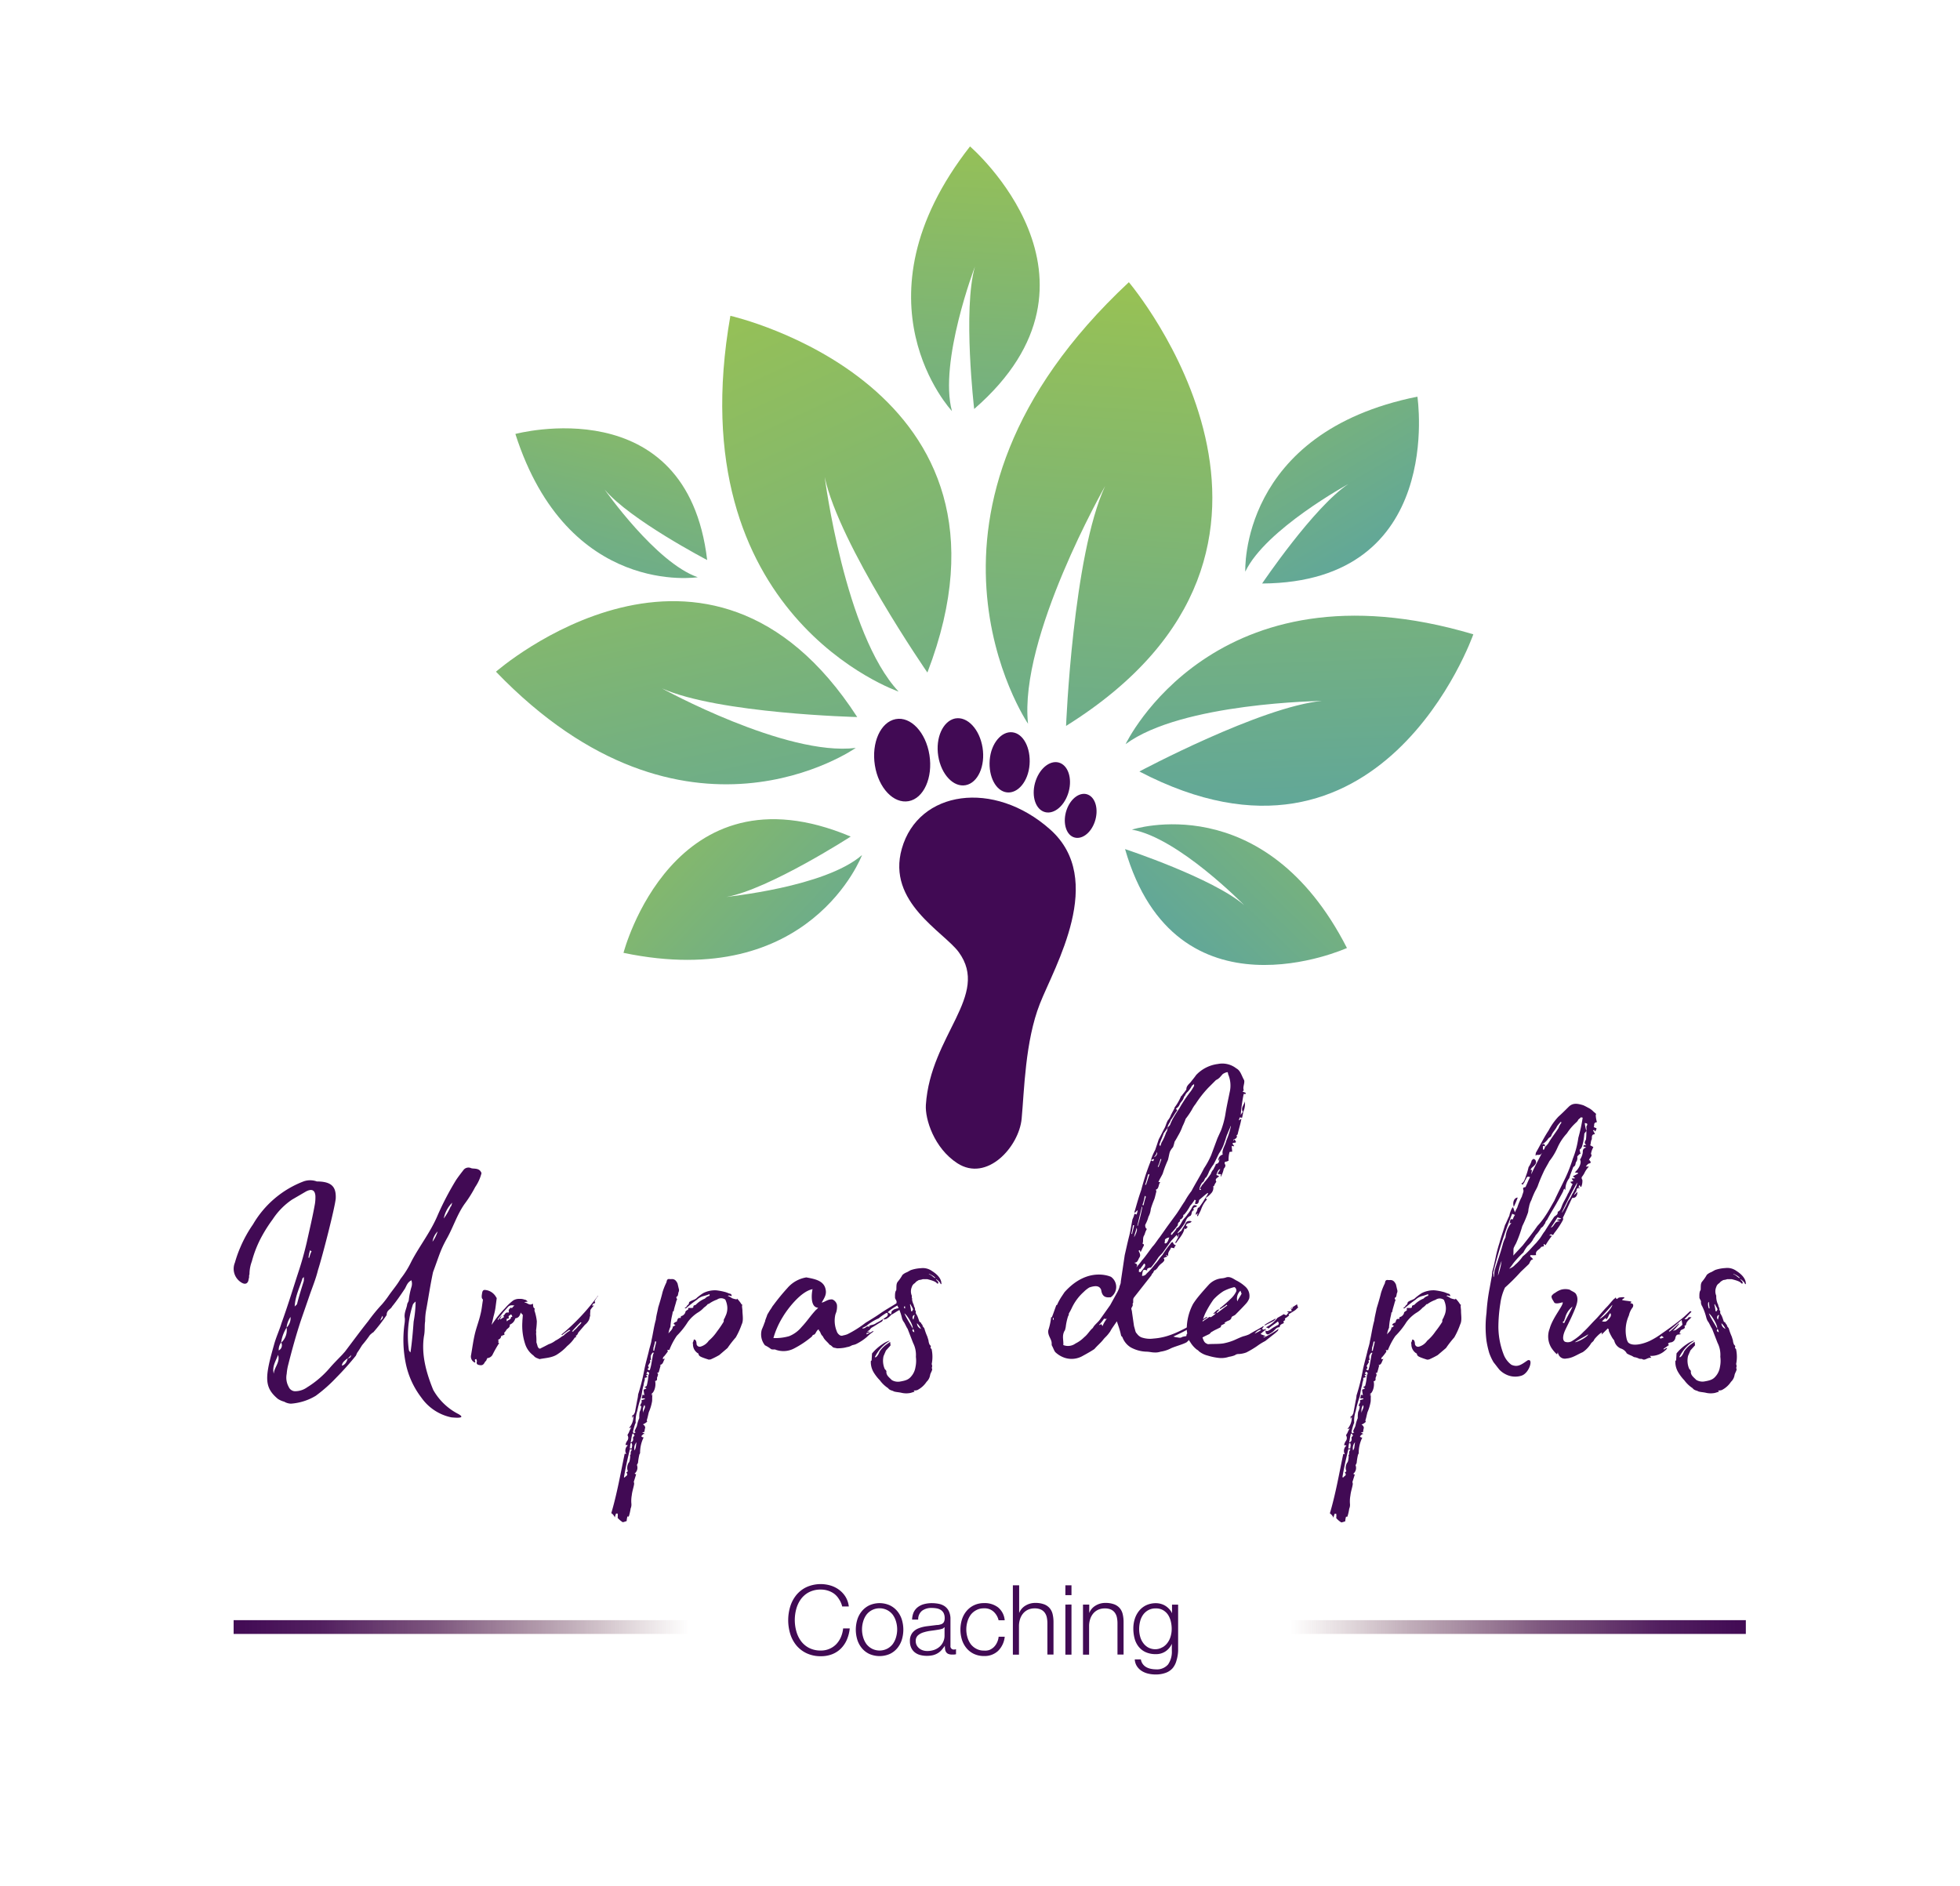 <svg xmlns="http://www.w3.org/2000/svg" xmlns:xlink="http://www.w3.org/1999/xlink" viewBox="0 0 424 408"><defs><style>.cls-1{fill:url(#linear-gradient);}.cls-2{fill:url(#linear-gradient-2);}.cls-3{fill:url(#linear-gradient-3);}.cls-4{fill:url(#linear-gradient-4);}.cls-5{fill:url(#linear-gradient-5);}.cls-6{fill:url(#linear-gradient-6);}.cls-7{fill:url(#linear-gradient-7);}.cls-8{fill:url(#linear-gradient-8);}.cls-9{fill:url(#linear-gradient-9);}.cls-10{fill:#410a54;}.cls-11{fill:url(#linear-gradient-10);}.cls-12{fill:url(#linear-gradient-11);}</style><linearGradient id="linear-gradient" x1="234.22" y1="56.86" x2="260.46" y2="193.67" gradientTransform="matrix(0.97, 0.26, -0.26, 0.97, 31.27, -67.22)" gradientUnits="userSpaceOnUse"><stop offset="0" stop-color="#9dc44d"/><stop offset="1" stop-color="#5fa69b"/></linearGradient><linearGradient id="linear-gradient-2" x1="258.47" y1="73.71" x2="282.54" y2="199.23" gradientTransform="translate(32.52 -59.6) rotate(8.54)" xlink:href="#linear-gradient"/><linearGradient id="linear-gradient-3" x1="111.21" y1="72.1" x2="135.28" y2="197.62" gradientTransform="translate(16.98 9.72) rotate(-1.74)" xlink:href="#linear-gradient"/><linearGradient id="linear-gradient-4" x1="167.47" y1="74.28" x2="198.19" y2="234.42" gradientTransform="matrix(0.97, -0.24, 0.24, 0.97, -26.9, 16.12)" xlink:href="#linear-gradient"/><linearGradient id="linear-gradient-5" x1="248.81" y1="-21.08" x2="265.01" y2="63.4" gradientTransform="translate(27.24 150.61) rotate(-19.41)" xlink:href="#linear-gradient"/><linearGradient id="linear-gradient-6" x1="167.53" y1="174.35" x2="182.71" y2="253.48" gradientTransform="translate(62.74 -165.57) rotate(24.44)" xlink:href="#linear-gradient"/><linearGradient id="linear-gradient-7" x1="236.02" y1="151.39" x2="255.81" y2="254.59" gradientTransform="matrix(0.97, 0.24, -0.24, 0.97, 21.32, -185.53)" xlink:href="#linear-gradient"/><linearGradient id="linear-gradient-8" x1="255.36" y1="164.12" x2="271.56" y2="248.6" gradientTransform="translate(301.25 -158.16) rotate(54.91)" xlink:href="#linear-gradient"/><linearGradient id="linear-gradient-9" x1="50.37" y1="-50.3" x2="67.24" y2="37.7" gradientTransform="matrix(0.81, -0.59, 0.59, 0.81, 110.62, 228.54)" xlink:href="#linear-gradient"/><linearGradient id="linear-gradient-10" x1="377.67" y1="352.04" x2="279.16" y2="352.04" gradientUnits="userSpaceOnUse"><stop offset="0" stop-color="#410a54"/><stop offset="0.19" stop-color="#430c52" stop-opacity="0.92"/><stop offset="0.45" stop-color="#4a134b" stop-opacity="0.71"/><stop offset="0.75" stop-color="#541f40" stop-opacity="0.35"/><stop offset="1" stop-color="#5f2a35" stop-opacity="0"/></linearGradient><linearGradient id="linear-gradient-11" x1="50.54" y1="352.04" x2="149.05" y2="352.04" gradientUnits="userSpaceOnUse"><stop offset="0" stop-color="#410a54"/><stop offset="0.19" stop-color="#430c52" stop-opacity="0.92"/><stop offset="0.45" stop-color="#4a134b" stop-opacity="0.71"/><stop offset="0.75" stop-color="#541f40" stop-opacity="0.35"/><stop offset="1" stop-color="#5f2a35" stop-opacity="0"/></linearGradient></defs><title>Mesa de trabajo 1</title><g id="Feilles"><path class="cls-1" d="M222.39,156.59s-31.25-46,21.81-95.53c0,0,48.57,57.19-13.58,96,0,0,1.47-36.88,8.45-51.9C239.06,105.21,220.38,137.89,222.39,156.59Z"/><path class="cls-2" d="M243.5,161s19.19-40.43,75.22-23.76c0,0-19.93,57-72.24,29.68,0,0,26.22-14,39.49-15.27C286,151.67,255.65,152,243.5,161Z"/><path class="cls-3" d="M185.12,161.82s-36.92,26-77.83-16.49c0,0,45.81-40.16,78.15,9.81,0,0-30-.73-42.24-6.2C143.2,148.94,170,163.7,185.12,161.82Z"/><path class="cls-4" d="M194.39,149.63S146.57,133.32,158,68.33c0,0,66.53,15,42.62,77.18,0,0-19.07-27.59-22.22-42.31C178.42,103.2,182.72,137.16,194.39,149.63Z"/><path class="cls-5" d="M269.39,123.68S268,93.59,306.62,85.82c0,0,6.14,40.19-33.59,40.43,0,0,11.18-16.58,18.66-21.53C291.69,104.73,273.77,114.49,269.39,123.68Z"/><path class="cls-6" d="M150.94,124.89s-28.11,4.42-39.45-31c0,0,37.09-10,41.49,27.28,0,0-16.75-8.74-22.18-15.25C130.81,105.94,141.85,121.74,150.94,124.89Z"/><path class="cls-7" d="M205.93,88.94s-22.28-23.75,3.91-57.26c0,0,33.32,28.66.9,56.81,0,0-2.5-21.47.16-30.8C210.89,57.69,203.06,78.32,205.93,88.94Z"/><path class="cls-8" d="M244.87,179.5s28.61-9.43,46.51,25.61c0,0-37,16.78-48-21.4,0,0,19,6.27,25.78,12.14C269.15,195.85,254.9,181.24,244.87,179.5Z"/><path class="cls-9" d="M186.48,185s-11.15,29.61-51.6,21.16c0,0,10.7-41.35,49.15-25.16,0,0-17.65,11.4-26.92,13.08C157.1,194,178.44,192,186.48,185Z"/></g><g id="Pied"><path class="cls-10" d="M200.29,239.06c-.2,3.06,1.77,9.36,6.81,12.62,6.41,4.15,13.34-3.56,13.91-9.64s.75-16.75,3.94-24.86,14.4-26.89,2.22-37.72-28.49-8.47-32.08,4.15c-3.31,11.63,9.11,18,12.32,22.41C214.22,215.39,201.29,223.95,200.29,239.06Z"/><path class="cls-10" d="M193.75,155.59c3.26-.63,6.53,2.84,7.31,7.75s-1.23,9.4-4.49,10-6.53-2.84-7.31-7.75S190.49,156.22,193.75,155.59Z"/><path class="cls-10" d="M206.61,155.45c2.65-.51,5.3,2.31,5.94,6.29s-1,7.63-3.64,8.14-5.3-2.31-5.94-6.29S204,156,206.61,155.45Z"/><path class="cls-10" d="M219,158.44c2.38.26,4,3.38,3.72,7s-2.52,6.28-4.9,6-4-3.38-3.72-7S216.66,158.17,219,158.44Z"/><path class="cls-10" d="M229.35,165.09c1.92.8,2.68,3.81,1.68,6.71s-3.36,4.6-5.29,3.8-2.68-3.81-1.68-6.71S227.43,164.29,229.35,165.09Z"/><path class="cls-10" d="M235.36,171.93c1.69.7,2.34,3.33,1.47,5.87s-2.94,4-4.63,3.32-2.34-3.33-1.47-5.87S233.68,171.23,235.36,171.93Z"/></g><g id="Texte"><path class="cls-10" d="M91.17,302.41a18.16,18.16,0,0,1-3.41-7.5,25.53,25.53,0,0,1-.26-8.44,6.49,6.49,0,0,0,.08-1.19c-.26-1.19.43-2.22.51-3.15.09-.26.34-.6.34-.85a15.85,15.85,0,0,1,.6-2.9A2.39,2.39,0,0,0,89,277c-1,.51-1.11,1.45-1.53,2-.85,1.28-1.79,2.64-2.64,3.66-.34.68-1.19.77-1.19,1.87a38.45,38.45,0,0,1-2.9,3.75c-.26.08-.51.43-.68.51a25.13,25.13,0,0,1-1.7,2.22c-.34.51-.68,1.11-1.11,1.7l-.26.6a61.34,61.34,0,0,1-4.26,4.77,32.4,32.4,0,0,1-4.43,3.92,12.07,12.07,0,0,1-5.37,1.7,3.15,3.15,0,0,1-1.45-.43,4.77,4.77,0,0,1-1.36-.6c-3.07-2.56-2.81-4.77-.85-11.68.43-1.62,1.19-3.24,1.62-4.69,1.53-4.26,2.39-7.16,3.58-10.82.77-2.3,1.36-4.43,1.88-6.65.6-2.73,1.28-5.54,1.79-8.44a9.24,9.24,0,0,0,.09-1.62c-.09-1.28-.77-1.62-2-1l-3.07,1.79A15.24,15.24,0,0,0,59,263.8a32,32,0,0,0-2.3,3.58,24.18,24.18,0,0,0-2.22,5.54,7.84,7.84,0,0,0-.51,2.81c-.17.26,0,.6-.17.94-.08,1-.68,1.36-1.53.85a3.48,3.48,0,0,1-1.45-4.35A26,26,0,0,1,52,269.85a27.75,27.75,0,0,1,2.73-4.94,21.53,21.53,0,0,1,10.91-9.29,4.23,4.23,0,0,1,2.9,0c3.41,0,4.18,1.36,4.09,3.66-.17,2-2.9,12.61-3.84,15.51-.43,1.79-1.19,3.66-1.79,5.37-.68,2-1.36,3.92-2,5.8-1,3.07-1.87,6.22-2.64,9.29a11.22,11.22,0,0,0-.34,2,4.12,4.12,0,0,0,.43,2.81,1.54,1.54,0,0,0,1.62.94,4.49,4.49,0,0,0,2.39-.85A21,21,0,0,0,71.31,296c.85-1,1.87-2,2.73-2.9l.6-.68c2-2.64,3.24-4.35,5-6.56a37.49,37.49,0,0,1,3-3.66,21.22,21.22,0,0,0,1.53-2c.85-1.19,1.79-2.3,2.47-3.49A19.79,19.79,0,0,0,89,272.92c1.79-3.41,4.18-6.39,5.71-10.06a63.3,63.3,0,0,1,3.92-7.5c.51-.77,1.11-1.53,1.7-2.3a1.37,1.37,0,0,1,1.53-.34c.51.26,1.87-.17,2.3,1.11a9.3,9.3,0,0,1-1.36,3,26.55,26.55,0,0,1-2.3,3.66c-1.62,2.3-2.39,4.86-3.75,7.33-1.53,2.73-1.7,3.75-3.07,7.41-.6,2.81-.94,5.2-1.45,8a13.22,13.22,0,0,0-.26,2.64c-.17.94,0,2-.26,3.24-.6,4,.51,7.93,2,11.59a13.05,13.05,0,0,0,5.2,5.11c.68.34,2.13,1.19-1.28.85A10.53,10.53,0,0,1,91.17,302.41Zm-31-9.29c-.51,1.36-1.36,2.56-.94,4.09C59.3,295.84,60.66,294.74,60.15,293.12Zm.68-2.64A3.65,3.65,0,0,0,62,287.24a2.89,2.89,0,0,0,.85-2.3,4.76,4.76,0,0,0-.85,2.3,8.23,8.23,0,0,0-1.19,3.24,2.55,2.55,0,0,0-.51,1.7A1.25,1.25,0,0,0,60.83,290.47Zm3.41-8.35c.43-1.7.94-3.32,1.45-4.94a4.1,4.1,0,0,0,0-1c0,.17-.09.26-.26.34-.6,2-1.62,3.92-1.7,6.22C63.81,282.46,64.24,282.38,64.24,282.12Zm2.64-10a7.26,7.26,0,0,1,.51-1.45c-.26,0-.26-.17-.34-.17a11,11,0,0,0-.34,1.62Zm8.35,21.73a.62.62,0,0,0,.68-.68,2.57,2.57,0,0,1-.68.68c-.6.43-1.28.94-1.28,1.62C74.72,295.25,75,294.65,75.23,293.88Zm7.5-9.2a11.83,11.83,0,0,0-.51,1.11C82.56,285.45,83,285.19,82.73,284.68Zm6.05,7.93c.34-2.3.51-4.35.68-6.65a25.05,25.05,0,0,0,.43-4.35c-.17.17-.51.43-.6.68a21.76,21.76,0,0,0-.85,9.89A1.83,1.83,0,0,0,88.79,292.61Zm5.88-26.16a3.91,3.91,0,0,0-1.11,2.22A7.68,7.68,0,0,0,94.67,266.44Zm2.81-5.37c.17-.09.17-.34.34-.85A6.65,6.65,0,0,0,96,263.63,13,13,0,0,0,97.48,261.07Z"/><path class="cls-10" d="M103.18,294.48c-.08-.17-.08-.34-.17-.43-.6.09,0,.6-.26.77a1.42,1.42,0,0,1-.85-1.62c.26-1.45.43-2.81.77-4.35s.94-3,1.28-4.52c.26-1,.34-2,.51-3,0-.08,0-.26-.08-.26-.26-.26-.17-.77-.09-1.28s.26-.77.77-.68a3,3,0,0,1,2.3,1.62c.09.09.09.09.09.17l-.26,2a13.8,13.8,0,0,1-.34,1.62c-.17.6-.26,1.19-.43,1.79a.65.65,0,0,1-.08.34c.08-.09.08,0,.08-.09a23,23,0,0,1,2.81-3.49,11.45,11.45,0,0,1,1.79-1.7,2.41,2.41,0,0,1,1.36-.34,2.63,2.63,0,0,1,1.11.17c.26,0,.43.17.68.43-.26,0-.51.08-.68.08v.09c.68.09,1,.77,1.79.26.08.43,0,.85.34,1,.08,0,0,.26,0,.51a11.15,11.15,0,0,1,.51,2.3,16.61,16.61,0,0,1-.17,2,1.82,1.82,0,0,1,0,.68,13.85,13.85,0,0,1,.08,1.87l.26.85c0,.17.26.43.34.51h.26c.08-.09.34-.17,1.79-.94a4.75,4.75,0,0,0,1.45-.77,8.41,8.41,0,0,0,1.45-.94,1.31,1.31,0,0,0,.51-.34,7,7,0,0,1,1.28-.94c-.17-.09-.26-.09-.17-.17a19.7,19.7,0,0,0-1.62,1.19c-.08-.09-.08-.09-.17-.09a46.16,46.16,0,0,0,7.93-8.44s.09,0,0,.09-.34.43-.43.6-.43.51-.17.77a.26.26,0,0,1-.09.17c-.34.09-.34.09-.6.51h.43a4.52,4.52,0,0,0-.77.94l-.08,1.11h.08c-.17.43-.17.77-.34,1.11a3.23,3.23,0,0,1-.85,1l-1.45,1.7a1.08,1.08,0,0,1-.51.68.42.42,0,0,0,.08.26c-.08.09-.34.09-.34.17a7.89,7.89,0,0,1-1.62,1.79,10.32,10.32,0,0,1-2,1.7c-1.19.85-2.64.85-3.92,1.11h-.09c-.6-.26-.85-.26-1.28-.77a4.93,4.93,0,0,1-1.79-2.47A12.71,12.71,0,0,1,113,286c0-.43.09-1,.09-1.53-.17-.17-.34-.26-.43-.51-.26.94-.6,1.19-1.19,1.28a1.93,1.93,0,0,1-1.19,1.36c.09.68-.51.77-.77,1.19-.09.26-.6.68-.43.68.26.6-.51.26-.43.6a.31.31,0,0,1-.26-.09c.08.51-.34.77-.68.94.08.08.17.17.17.26s-.17.17-.17.17l.26.26a25.05,25.05,0,0,0-1.45,2.56,1.45,1.45,0,0,1-1.11.68l-.26.6c-.17.08-.17.17-.26.26-.34.68-.68.77-1.36.6C103,295.16,103.1,294.82,103.18,294.48Zm4.52-8.86.77-.94c.09,0,0,.09,0,.09a1.38,1.38,0,0,1-.34.6l.09.09c.34-.17.51-.34.85-.51-.09-.17-.17-.17-.26-.26.17-.09.26-.09.26-.17.17-.26.43-.68.85-.51.09,0,.17-.17.17-.17-.17-.51.17-.68.43-.94.08.08.26.17.26.08a2.8,2.8,0,0,1,.51-.51c-.6-.09-1-.09-1.36.26l-1,1.11-1.28,1.62S107.7,285.45,107.7,285.62Zm2,.26c.26-.43.85-.26.85-.94h.26c0-.34-.17-.43-.26-.6-.09.26-.77.26-.43.85a1.76,1.76,0,0,1-.51.17A.92.92,0,0,0,109.66,285.87Zm14.23,2.22a.18.18,0,0,0,.17-.17,5.81,5.81,0,0,0,1-1,3,3,0,0,0,.68-.77.3.3,0,0,0-.17-.09c-.68.68-1.28,1.28-1.87,2C123.81,288.09,123.81,288.09,123.89,288.09Z"/><path class="cls-10" d="M160.45,286.55a16.72,16.72,0,0,1-1.28,2.81,23.86,23.86,0,0,0-1.79,2.3l-1.79,1.53a19.17,19.17,0,0,1-1.87.94c-.17,0-.43.08-.51,0a15.06,15.06,0,0,1-1.45-.51c-.34-.17-.6-.26-.68-.77l-.17-.09a2.27,2.27,0,0,1-1-2c-.17-.26.17-.51.17-.94.51,0,.51.43.6.77a.69.69,0,0,0,.85.77,3.16,3.16,0,0,0,1.79-1.28,9.78,9.78,0,0,0,1.79-2,23,23,0,0,0,1.45-2.13v-.34c.09-.34.34-.6.34-.77a3.84,3.84,0,0,0,.43-2.13,4.54,4.54,0,0,0-.43-1.53,1.53,1.53,0,0,0-1.79,0,7,7,0,0,0-1.79.94h-.17a3.66,3.66,0,0,1-.85.77,5.55,5.55,0,0,1-1.36,1.11,8.1,8.1,0,0,0-2.13,2,16.69,16.69,0,0,1-2.39,3,14.87,14.87,0,0,0-1.62,3.07h-.51a.34.34,0,0,1,.17.34,12.47,12.47,0,0,1-.85,1.11c-.17,0-.17.34-.26.51a.92.92,0,0,0,.51-.09c-.43.51-.34,1.36-1.19,1.36h.08a.27.27,0,0,0,.17.08c-.17.6-.26,1-.43,1.53,0,.08-.26.08-.34.17.34.17.17.51,0,.94-.08.26.17.68-.43.77.26,1.19-.26,2.56-.85,2.81.17.09.26.09.34.17-.08,0-.17.09-.34.09.17.09.17.09.26.09-.09.51,0,.94-.09,1.36a9.8,9.8,0,0,1-.68,2.22c-.17.68-.26,1.19-.43,1.7a.51.51,0,0,0,.08.34,2.51,2.51,0,0,1-.94.6,1,1,0,0,1,.51.68,6.48,6.48,0,0,0-.17.94,1.85,1.85,0,0,1-.51.09l.51.26a2.45,2.45,0,0,0-.68.6l.17.17a.88.88,0,0,0,.34.09,7.33,7.33,0,0,0-.77,3.32c0,.17-.17.34-.17.43a14.22,14.22,0,0,0-.26,1.53c0,.26-.09.34-.26.68a1.62,1.62,0,0,1-.51,1.87l.34.17-.51,1.62a1,1,0,0,1,.08.43c-.08.68-.43,1.62-.51,2.47a6.77,6.77,0,0,0-.08,1.87,2.17,2.17,0,0,1-.17,1,10,10,0,0,1-.34,1.53c0,.09-.09.17-.17.26,0-.09-.17-.09-.17-.09a3.67,3.67,0,0,0-.17,1,5.18,5.18,0,0,1-.85.26,5,5,0,0,1-1.11-.94,3.38,3.38,0,0,0,0-.94h-.34a5.33,5.33,0,0,0-.26.85,2.18,2.18,0,0,0-.77-.94c1.28-4.35,2-8.61,2.9-12.87.08,0,.17.08.34.08a1.46,1.46,0,0,1,.34-1.87,1.26,1.26,0,0,0-.51-.09,2.54,2.54,0,0,1,.34-.85,1.07,1.07,0,0,0,.17-1.11c-.17-.17.08-.51.17-.6a8,8,0,0,1,.6-1.28.84.84,0,0,1-.51.17,3.73,3.73,0,0,0,.94-2.64,2.79,2.79,0,0,0-.26.51v-.6c.34,0,.43-.34.6-.68l.51-2.73a5.9,5.9,0,0,0,.17-1.11,42.51,42.51,0,0,0,1.36-5.45c.26-1.28.6-2.47.94-3.84.17-.85.51-1.7.6-2.47.34-1.45.51-2.9.94-4.43.08-.85.34-1.7.51-2.64.34-1.11.68-2.22.94-3.32a13.91,13.91,0,0,1,.85-2.13c.09-.6.26-.77.77-.68h.26c.77-.09,1.11.43,1.36.94l.26,1.11a1,1,0,0,1-.08.85,3.17,3.17,0,0,1-.17.77c-.34.17-.34.34-.09.68-.08.08-.08.26-.17.34-.17.77-.43,1.36-.6,2.3h-.17c-.09.85-.34,1.19-.51,3.15v.17a4.9,4.9,0,0,0-.43,1.45c.26-.43.77-.68.94-1.36,0-.09-.09-.17.17-.17.08,0,.17-.17.43-.34a.46.46,0,0,1-.43-.26,1.17,1.17,0,0,1,.68-.43c.17-.43.17-.94.85-.77a1.14,1.14,0,0,1,.09-.43c.6-.08,1-.77.94-1a2.61,2.61,0,0,1,.6-.43V283h.85c.17-.08.26-.08.26-.17-.08-.43.34-.43.51-.51a5.85,5.85,0,0,1,2-1.36,2,2,0,0,1,1-.6V280a12.08,12.08,0,0,1-1.36.43,3.13,3.13,0,0,0-1.36.77,29.15,29.15,0,0,0-2.39,1.87h-.17a.08.08,0,0,1-.08-.09,1,1,0,0,0,.51-.51c.08-.09.34-.26.34-.34.08-.34.08-.43.26-.51.51-.34,1.19-.43,1.53-.85a11.48,11.48,0,0,1,1.36-1,5.67,5.67,0,0,1,2.73-.6,12.32,12.32,0,0,1,1.87.34c.43.09.68.26,1.28.43.09,0,.17.09.26.34v.17a5.73,5.73,0,0,0-.6-.17l-.26.09a4,4,0,0,1,.94.51,4.48,4.48,0,0,0,1,.26l.08-.17a6.46,6.46,0,0,1,1,1.28c.17,0,.17.08.08.26,0,.43.09.77.09,1.11C160.62,284.51,160.88,285.7,160.45,286.55Zm-25.31,33.15c.08-.34.94-.43.34-1.11.26-.17.43-.26.26-.51a2.21,2.21,0,0,1,.26-1.62c.17-.09.26-.6.34-1.36l-.08-.17a.65.65,0,0,0,.17-.34v-.34c0-.26.26-.51.26-.6a.92.92,0,0,0-.43-.09c-.51,2.13-.94,4-1.28,6.05A.3.3,0,0,1,135.14,319.71Zm1.53-6.31c0-.26.09-.51.09-.77a1.74,1.74,0,0,1-.09-.43.66.66,0,0,1-.26.09c-.09.34-.09.68-.17,1.11Zm.26-2.39c.17-.17.26-.34.34-.43-.08-.08-.08-.26-.43-.43-.26.77-.26,1.36-.43,2C137.18,311.78,136.93,311.27,136.93,311Zm.26-.85c.08-.17.17-.17.34-.26l-.26-.17c.17-.51.34-.77.51-1.19a7.63,7.63,0,0,1,.51-1.7,7.31,7.31,0,0,1,.09-1.36,3.17,3.17,0,0,0,.34-1.28h-.26a4.2,4.2,0,0,1,.26-.6.51.51,0,0,0,.09-.34c0-.09,0-.26-.09-.26a3.89,3.89,0,0,1,.77-.26v-.17h-.68a4.36,4.36,0,0,0,.17-.77.77.77,0,0,1,.43.08,6.7,6.7,0,0,1-.17-1.19l.6-.26a.77.77,0,0,0-.43-.26c.26-.17.51-.26.51-.43a11,11,0,0,0,.34-2.13c.26-.6.26-.6-.26-.85,0,.26-.17.34-.17.51.17,0,.26,0,.34.08-.08.09-.17.09-.43.26l.34.34c-.17,0-.34.17-.6.17v.51a4.22,4.22,0,0,0-.26,1.11c-.26.77-.34,1.7-.51,2.47a20.61,20.61,0,0,0-.85,3.07,6.63,6.63,0,0,0-.34,2.64l-.09.08a16.34,16.34,0,0,0-.51,1.79C136.93,309.91,137,310,137.18,310.16Zm.34,3c.08-.34.08-.68.17-1.11a2,2,0,0,0-.43,1.79A2.23,2.23,0,0,0,137.53,313.14ZM139.4,304a2.16,2.16,0,0,0-.26,1.7C139.06,305.13,139.83,304.54,139.4,304Zm.17,6.31c-.08,0-.17,0-.17-.09S139.49,310.33,139.57,310.33Zm.77-13.89c.17.09.26,0,.26-.08a9,9,0,0,0,.34-1.45l.26-1.45a2,2,0,0,1,.26-.77c-.17,0-.26,0-.17-.09a1.69,1.69,0,0,0-.51.77,2.38,2.38,0,0,0,.08.85c-.34,0-.26.26-.17.51-.26.34-.34.6-.51.77a1,1,0,0,1,.17.51c-.08,0-.17.08-.26.26C140.17,296.36,140.25,296.44,140.34,296.44Zm1.19-4.18c.08-.6.34-1.36.43-2h-.26a8,8,0,0,1-.34,1.36c0,.26,0,.51-.08.6Z"/><path class="cls-10" d="M166.84,291.92a7.8,7.8,0,0,0-1.36-.85,3.76,3.76,0,0,1-.68-3.41c.26-.6.43-1,.6-1.53.08-.09.08-.09.08-.17.09-.51.34-.94.51-1.53l.6-1c.34-.43.51-.85.68-1a45,45,0,0,1,3.07-3.75,6.83,6.83,0,0,1,4.09-2.3c1.79.34,3.84.68,4.18,2.64.26,1.19-.43,2-.85,2.81.68-.09,1.28-.77,2.3-.68a1.63,1.63,0,0,1,1,1.19,4.36,4.36,0,0,1-.17,1.62c-.08.09-.08.26-.17.43A6,6,0,0,0,181,288a1.58,1.58,0,0,0,.77.94.73.73,0,0,0,.6,0,5.3,5.3,0,0,0,.94-.26,23.38,23.38,0,0,0,3.92-2.47c1.11-.68,2.39-1.45,3.58-2.3,2-1.28,1.87-1.11,3.84-2.39a15.37,15.37,0,0,1,2.13-1.45l.26.17-.77,1c.17.43.17.43.68.08,0-.17,0-.51.43-.34a11.17,11.17,0,0,1-3.32,2.73,12.57,12.57,0,0,1-1.28.77,3.42,3.42,0,0,1-1,.85c-.09.09-.34.09-.6.17a.26.26,0,0,0-.08-.17,1.31,1.31,0,0,0,.51-.34.65.65,0,0,0,.43-.77c0-.08-.17-.17-.26-.17a12.27,12.27,0,0,0-1.7,1.19,10.5,10.5,0,0,0-2.64,1.62,8,8,0,0,1-.85.43v.17c.26-.08.51-.08.68-.26a.66.66,0,0,1,.85-.09c0-.08-.09-.17-.09-.26.6-.26,1-.17,1.53-.6a10.86,10.86,0,0,0,1.45-.85.74.74,0,0,1-.34.6c-.68.34-1.36.85-2,1.19a1.45,1.45,0,0,0-.51.51,1.36,1.36,0,0,1-.6.34,1.66,1.66,0,0,0,.6.09l-.09.09a1.23,1.23,0,0,1-.6.17v.34c.43-.26,1-.51,1.45-.77v.17a8.58,8.58,0,0,0-1.36,1.11,10.84,10.84,0,0,1-2.3,1.53c-.51.26-.77.17-1.19.43a2.52,2.52,0,0,1-.85.26,5.42,5.42,0,0,1-.77.17,8.24,8.24,0,0,1-1.45.09c-.17-.09-.68-.09-.85-.26s-.43-.43-.68-.51c-.51-.68-1.11-1-1.45-1.79-.51-.51-.43-.68-.68-1.11-.17-.08-.17-.26-.26-.43-.6.34-.6,1.19-1.19,1.19-.17.17-.26.43-.43.51a20.39,20.39,0,0,1-3.75,2.47,4.92,4.92,0,0,1-4.09.17A2.11,2.11,0,0,1,166.84,291.92Zm3.84-2.81a6.76,6.76,0,0,0,2.73-2c1.28-1.36,1.87-2.39,3.15-3.75.09,0,.43-.43.43-.43h-.09c-1.87-.17-1.19-3.92-1.11-4-2.56.43-5.54,4.43-6.48,6.05a18.09,18.09,0,0,0-2,4.52A10.79,10.79,0,0,0,170.67,289.11Zm22-4.77c.08,0,.17-.26.17-.34a.49.49,0,0,1,.34-.51c.08-.17.43-.26.68-.34s.51-.09.68-.17v-.51c.17-.09.26-.26.34-.34s0-.17-.08-.17a7,7,0,0,1-1,.68,9.94,9.94,0,0,0-1.79,1.28A3,3,0,0,1,192.66,284.34Z"/><path class="cls-10" d="M203.65,277.86l-.17-.08-.08-.17a2.26,2.26,0,0,0-.94-.85l.08.17c.43.34.43.51.43.68v.09h-.26c-.26-.43-1.11-.68-2.13-.94h-.94c-.77.26-.77.08-1.11.34a1.59,1.59,0,0,0-.6.51,1.41,1.41,0,0,0-.68.85,2.38,2.38,0,0,0,0,1.88,4,4,0,0,0,.43,2c0,.34.26.6.26.85s0,.34.17.43v.51l.34.6.17.43.26.77.43.34c-.08.17.17.26.26.43-.09.26.43.6.43.85a12.46,12.46,0,0,0,.6,1.62l.26.85a2.47,2.47,0,0,0,.26.94c.17.17.34.26.17.6,0,.17.26.26.26.43a7.87,7.87,0,0,1,0,3.15,1,1,0,0,1,0,.85c.34.34-.26,1-.34,1.53a2.56,2.56,0,0,1-.77,1.45,5.24,5.24,0,0,1-2,1.79,2.35,2.35,0,0,1-.77.09c0,.08.09.08.17.26l-.85.26a4.59,4.59,0,0,1-1.88,0c-.68-.17-1.36-.17-1.79-.34-.17-.17-.85-.17-1.19-.68a6.91,6.91,0,0,1-1.79-1.7,9.58,9.58,0,0,1-1.28-1.62,4.37,4.37,0,0,1-.68-2.39v-.09a.17.17,0,0,1,.17-.17l.09-1.53a10,10,0,0,1,2.22-2,5.2,5.2,0,0,1,1.53-.77v.09a8.2,8.2,0,0,0-3.15,3.49h.17c.08,0,.17-.09.34-.26a3.46,3.46,0,0,0,.51-.94,5.84,5.84,0,0,1,1.45-1.53l.85-.6.09.77-1,1.11-.51,1.19a4.45,4.45,0,0,0,.26,2.81c.17.17.43.43.34.6,0,.77.51,1.11,1.19,1.79a2.67,2.67,0,0,0,1.62.34c1.62-.26,2.13-.51,2.81-1.45a4,4,0,0,0,.68-1.7,6.55,6.55,0,0,0,.09-2.22,5.67,5.67,0,0,0-.6-3l-1.19-3.07-.17-.26-.51-1-.34-.51-.17-.43-.08-.34a11.87,11.87,0,0,0-.85-2.3,1.65,1.65,0,0,1-.26-1.11l-.34-.68c0-.34-.08-1.36.26-1.7.09-.6-.08-1.36.34-1.87a8.9,8.9,0,0,0,1-1.45,2.94,2.94,0,0,1,1-.6l.77-.43a7.84,7.84,0,0,1,2.22-.43,3.37,3.37,0,0,1,2.39.6C203.74,276.33,203.65,277.52,203.65,277.86Zm-8,5.2c.09.09.09,0,.17,0-.08-.34-.08-.77-.17-1.36-.08,0-.08,0-.17.26A2.71,2.71,0,0,0,195.64,283.06Zm1.79,4.35c.17-.6-1.19-2.9-1.79-3.24C196.07,285.19,196.84,286.3,197.43,287.41Zm-.34-3.75.17.09.26-.43c-.17-.51-.43-.77-.6-1.19l-.08.17A7.72,7.72,0,0,1,197.09,283.66Zm.68,4.6a1.38,1.38,0,0,0-.26-.77C197.35,288,197.26,287.92,197.77,288.26Zm.08-3.75c-.43,0-.6.68-.26,1Zm1.19,2.9c0,.08.08.08.17.08a3.93,3.93,0,0,0-.85-1.19A1.25,1.25,0,0,0,199.05,287.41Zm3.15-10.91c.09,0,.26,0,.09-.09a3.63,3.63,0,0,0-1.28-.77c-.09,0-.09.09,0,.09C201.44,275.82,201.78,276.24,202.21,276.5Z"/><path class="cls-10" d="M268.42,241v.26a2.33,2.33,0,0,1,.43-.68c-.51-.94.34-1.53.43-2.3a4,4,0,0,1-.34,2.3,8.29,8.29,0,0,1-.26,1.28,3,3,0,0,0-.51-.09l-.17.6h.09c.09-.09.26-.17.43-.34v.17c-.17,1-.51,2-.77,3.15,0,.17-.26.26-.26.26.26.51-.17.77-.6.94-.09,0-.09.09-.09.34a.58.58,0,0,1,.26-.34c.85,1-.34.51-.43.85a1.32,1.32,0,0,0,.34.51v.09a1.26,1.26,0,0,1-.51-.09c0,.51.09.94.09,1.28a1.26,1.26,0,0,0-.6.09v.08l-.09.43a7.31,7.31,0,0,0-.09,1.36c-.09,0-.17.08-.43.17-.43,0-.51.26-.34.6.17.17.09.6-.26.94a5.31,5.31,0,0,1-.68,1.79,1.44,1.44,0,0,1,.09-.6,2.35,2.35,0,0,1-.77-.09l.6-1c-.34,0-.6.43-.85,1.28a1.81,1.81,0,0,1,.6.26c-.34.34-1,.51-.6,1.19a3.32,3.32,0,0,0-.51.94h-.17a1.73,1.73,0,0,1-.51,1.62,5,5,0,0,1-1.11.94c.17.26.26.34.26.43H261a6.32,6.32,0,0,0-1.11,1.88c-.26.77-.6,1.19-.77,1.7,0,0-.09-.17-.17-.17a5.47,5.47,0,0,0,.17-.6,1.94,1.94,0,0,1-.43.43v-.43c.09-.17.26-.34.26-.51.17-.43.09-.6.43-.68.09,0,.17-.26.26-.34a20,20,0,0,0,1.11-1.7,5.39,5.39,0,0,0,.6-1l-.09-.09c-.34.17-1.62,1.36-1.87,1.53-.09.68-.26.94-.85.85a1.56,1.56,0,0,1,.17-.77s-.09,0-.26-.17a8.1,8.1,0,0,1-1,1.36,9.12,9.12,0,0,1-1.28,1.88c-.17,0-.26.17-.17.26a1.11,1.11,0,0,1-.77.85.42.42,0,0,0,.09.26c-.09.17-.6.34-.51.94l-.09.09a17.91,17.91,0,0,1-1.19,1.45c-.17,0-.17.34-.26.43.09.09.09.09.26.09.26-.43.68-.77.85-1.11.09,0,.09-.17.09-.26.68-.26,1-1.11,1.36-1.7.26-.43.77-.85,1-1.28a8.43,8.43,0,0,0,1.11-1.7c.34-.43.34-.43.94-.26.26.43-1.11.17-.6,1-.51.08-.43.6-.6,1a.26.26,0,0,0-.09.17c-1,.43-1,1.11-1.28,1.62a15.87,15.87,0,0,1-1.53,2v.26a3,3,0,0,1,.77-.6c.26-.51.6-1,.94-1.62.17-.51.77-.6,1.28-.43-.26.6-1.19.17-1.19,1,.43.17.43.17-.09.68-.08,0-.26-.17-.26-.17-.17,1.19-1.19,2.22-1.79,3.15h-.26a7.72,7.72,0,0,0,.94-1.87A.08.08,0,0,1,255,267a.77.77,0,0,1-.26.6.08.08,0,0,1-.09-.08v-.26h-.17l-1.11,1.19L251.55,271c-.43.51-.77.77-1,1.11-.43.68-.94,1.36-1.45,2a.34.34,0,0,1-.34.17c-.43.09-.68.17-.6.6-.34-.08-.77-.34-.94.17a6,6,0,0,0-.17,1,1.11,1.11,0,0,0,1-.51,14,14,0,0,0,1.79-2c.6-.6,1-1.36,1.62-2a20.77,20.77,0,0,1,1.79-2.47c0-.17.26-.26.43-.34.08.09.08.09.08.17s.34.6.68.51a1,1,0,0,0-.43.68c-.17-.09-.43-.09-.68-.17-.17.6-.77.94-.6,1.79a3.42,3.42,0,0,0-.51-.17v.08c.17.09.26.09.26.26a3,3,0,0,0-.77.34c.43.51-.09.77-.26,1a3.78,3.78,0,0,0-1.11,1.19c-.43.43-.43.43-.6.43-.17.17-.17.34-.34.6-.17.09-.26.34-.34.51l-3.75,4.77a.92.92,0,0,0-.17.6v.34c0,.09,0,.34-.17.43.17.17.08.43-.17.85-.17.17.08.6.08.94l.43,3,.26.94c0,.09.17.6.34.68a2.27,2.27,0,0,0,1,.85,5.61,5.61,0,0,0,2.64.26,13.59,13.59,0,0,0,3.84-.85c2.13-.77,4.09-2,6.22-3a10,10,0,0,0,1.28-.77c.17-.09.17,0,.34,0a45.83,45.83,0,0,1-7.41,4.18l.6.17c.51,0,.85.26,1.36-.09a7.67,7.67,0,0,1,.85-.17l.08-.43c1.11-.85,2.39-1.53,3.41-2.22.08.09.08.09.26.09-.6.6-.94,1-1.62,1.62,0,0,.26.09.26.26a27.64,27.64,0,0,0-2.3,2c-.85.51-2.9,1-3.66,1.45a7.17,7.17,0,0,1-2,.6,3.54,3.54,0,0,1-1.36.17c-.51,0-1.11-.17-1.7-.17a7.54,7.54,0,0,1-3.41-.94,4.34,4.34,0,0,1-1.79-2.22l-.26-.26-.08-.34c-.26-1.19-.68-2.22-.85-2.81l-.94,1.36a7.46,7.46,0,0,0-.51.85c-.85,1.19-1,1.11-1.53,1.79s-1.28,1.28-1.88,2c-.77.51-1.53.94-2.47,1.45a4.81,4.81,0,0,1-4,.43,5.43,5.43,0,0,1-1.88-1.11c-.34-.26-.51-.94-.85-1.53-.09-.17,0-.51-.09-.85-.17-.77-.85-1.45-.68-2.47a14.08,14.08,0,0,0,.6-2.73V285h.17c.34-.85.77-2.13.94-2.56,0,0,0-.09.17-.09a12.28,12.28,0,0,1,1.11-2l.51-.77c5.11-5.71,10.06-3.32,10.06-3.32a2.69,2.69,0,0,1-.08,4.43H240c-1.11.09-1.62-.43-1.79-1.62-.34-.85-1.11-1-2.56-.51a6.41,6.41,0,0,0-1.19.94,10.86,10.86,0,0,0-2.64,3.58,11,11,0,0,1-.6,1.11.92.92,0,0,1-.17.6,12.12,12.12,0,0,0-.51,2.39c-.09.26-.09.6-.26.77-.6,1.11-.17,2-.26,3.07a2.74,2.74,0,0,0,2.64-.34,7,7,0,0,0,1.88-1.36c.77-.6,1.19-1.45,1.87-2,.34-.68,1-1.11,1.45-1.7l2.3-3.24,1.36-2.47a7,7,0,0,0,.6-1.28,5.33,5.33,0,0,1,.17-.6,1.7,1.7,0,0,0,.17-.77l.85-5.71c.34-1.45.6-2.73,1-4.26.26-1.11.43-2.22.68-3.49a6.11,6.11,0,0,0,.43-1.19l.43.17a3,3,0,0,0,.26-.94c-.26.17-.43.43-.68.6,0-.17,0-.43.08-.51.43-1.53.85-3,1.36-4.43a51.72,51.72,0,0,1,2-6.14c.08-.34.17-.34.6-.09,0-.17.17-.26.17-.51a2.26,2.26,0,0,0-.68.26,11.51,11.51,0,0,1,.94-2.22l.77-2.3c.43-.77.77-1.53,1.28-2.47.26-.51.34-1,.68-1.62a3.5,3.5,0,0,0,.68-1.19l.77-1.45c0-.17,0-.17.09-.26a10.82,10.82,0,0,0,1.28-2.22.18.18,0,0,1,.17-.17c.26-.43.68-.85.94-1.28.08-.08.08-.08.08-.17,0-.77.68-1.19,1-1.62s.77-.94,1.11-1.45a7.78,7.78,0,0,1,4.69-2.39,4.92,4.92,0,0,1,4,.94c.94.51,1.11,1.53,1.7,2.56.17.68-.34,1.45-.09,2.13a.66.66,0,0,1-.26.34l.68.26v.26h-.43A37.38,37.38,0,0,0,268.42,241Zm-40.57,44.66c0-.09.08-.09.08-.17v-.34h-.17A1.08,1.08,0,0,0,227.85,285.62Zm10.06,1,.26-.17c.17.09.17.17.34.43a6.18,6.18,0,0,1,.94-1.62.72.72,0,0,1-.6,0,8.58,8.58,0,0,1-1.11,1.36Zm7-19.69c.09-.51.34-1.28.43-1.87h-.26a17.57,17.57,0,0,1-.34,1.87Zm.94,7.24c.09-.17.26-.26.26-.34a14.71,14.71,0,0,0,.94-1.19c.77-.85,1.53-2,2.3-3,.51-.51.94-1.28,1.53-2l1.62-2.3,2-2.73c.6-.85,1.19-1.88,1.79-2.73a16.39,16.39,0,0,1,1.45-2.22c.85-1.62,1.87-3.24,2.73-4.94a18,18,0,0,0,1.53-2.81l1.36-3.66.77-1.7a18.56,18.56,0,0,0,.94-3.41c.26-1.7.6-3.15.94-4.86a6.2,6.2,0,0,0-.34-3.92c0-.26-.09-.43-.17-.43a2.64,2.64,0,0,0-1,.43l-.6.68a2.6,2.6,0,0,1-.85.6l-1.62,1.62a23.68,23.68,0,0,0-2.81,3.58,6.83,6.83,0,0,0-.77,1.19,17,17,0,0,1-1.36,2,13.23,13.23,0,0,1-.68,1.62,10.35,10.35,0,0,1-.77,1.7c-.34.6-.6,1.11-.94,1.62a10.75,10.75,0,0,1-.34,1.19,3.58,3.58,0,0,0-.68,1c-.17.51-.26,1.19-.43,1.79a22.85,22.85,0,0,0-1.11,2.9c-.26.6-.68,1.19-.94,1.87H251c-.43.51-.26,1.45-.94,1.62,0,.17.09.26.09.43-.17.6-.26,1.11-.43,1.62a21.27,21.27,0,0,0-.77,2.13,4.35,4.35,0,0,1-.51,1.7,7.13,7.13,0,0,1-.68,1.7c-.09.34.08.85.34.94a4.39,4.39,0,0,0-.43,1,.66.66,0,0,0-.08.26c-.51.68-.17,1.36-.43,1.87,0,.09.26.17.26.17,0,.17.08.26,0,.34-.26.43-.43.94-.68,1.36-.08-.09-.08-.26-.17-.43-.08.09-.26.09-.26.17.26.51.51.94.17,1.45s-.34,1.11-1.11,1.11C246.09,273.6,246.09,273.6,245.84,274.2Zm0-8.52c-.08.6-.43,1.28-.51,2Q246.22,266.06,245.84,265.67Zm.26-.43a35.88,35.88,0,0,0,1-4.09s-.08,0-.08-.17l-1,4.18A.08.08,0,0,1,246.09,265.25Zm.6,10a8.33,8.33,0,0,0,.94-1.19c.17-.43.09-.6-.17-.68-.26.43-.51.68-.85,1.19-.17,0-.09-.09-.17-.09a2.39,2.39,0,0,0-.09.68Zm.68-14.49a12,12,0,0,1,.51-1.87c-.17,0-.17-.17-.26-.17a10.22,10.22,0,0,1-.51,2Zm.51-4.43c.26-.68.51-1.53.77-2.3a.37.37,0,0,0-.26.08.08.08,0,0,0-.09.09,19.74,19.74,0,0,1-.6,2.13Zm2.39-7.07a2.62,2.62,0,0,1-.68,1.11C250.27,250.16,250.44,249.4,250.27,249.23Zm.34,3.24c.17-.6.43-1.11.6-1.7,0,0-.17,0-.17-.09a10.08,10.08,0,0,1-.6,1.7S250.44,252.46,250.61,252.46ZM251,248l.26-.77a10.51,10.51,0,0,0,1-2.22c.26-.26.26-.68.34-.94s.34-.43.51-.68a9.06,9.06,0,0,1,.77-1.62c.34-.6.77-1.28,1.19-1.87a30.11,30.11,0,0,1,2.56-3.84,12.26,12.26,0,0,0,.68-1.11v-.43a1.49,1.49,0,0,1-.43.34,6.52,6.52,0,0,1-.94,1.36,2,2,0,0,0-.6.85c-.26.17-.26.6-.51.94-.08.17-.43.51-.6.85a1.71,1.71,0,0,1-.85,1,1.12,1.12,0,0,1,.26.43c-.51.6-.85,1.36-1.36,2-.17.68-.68,1-.68,1.7a14.29,14.29,0,0,1-.85,1.19c-.26.77-.6,1.45-.85,2.22C250.69,247.61,250.86,247.78,251,248Zm2,19.77c-.26-.09-1,.26-1,.51s0,.43-.09.68C252.23,269.17,252.57,268.91,252.91,267.81Zm6.82-10.31v-.09c-.09-.09-.17-.17-.26-.17.17-.34.34-.51.51-.85.26-.17.34-.43.51-.6a20.18,20.18,0,0,0,1.36-1.79,2.5,2.5,0,0,1,.6-1c.09-.34.34-.6.43-.94a.3.3,0,0,1,.09-.17c.77-.17.6-.68.85-1.28l-.34.6a1.23,1.23,0,0,1,.94-1.36c-.26-1,.51-1.87.77-3a17.14,17.14,0,0,0,1-3.15h-.09c-.09.43-.43,1-.6,1.53-.34.68-.43,1.28-.68,1.87a8.3,8.3,0,0,1-1.19,2.47c-.34.68-.77,1.62-1.19,2.39a10.47,10.47,0,0,0-1,1.62,5.19,5.19,0,0,1-.6,1.19c-.34.17-.34.68-.68,1-.34.17-.6.85-.77,1.36v.34Z"/><path class="cls-10" d="M273.45,289.37a20.47,20.47,0,0,0,3.15-1.87c-.09.17-.09.34-.17.43a10.87,10.87,0,0,1-1.11.94l-1.62,1.28a12.57,12.57,0,0,0-1.79,1.11,20.44,20.44,0,0,1-2.3,1.36,5.45,5.45,0,0,1-1.7.34,1.19,1.19,0,0,0-.77.26,5.53,5.53,0,0,1-1.28.34,5.19,5.19,0,0,1-2,.26,12.4,12.4,0,0,1-2.56-.51,4.84,4.84,0,0,1-2-1c-.09-.17-.34-.26-.43-.34a5.85,5.85,0,0,1-1.45-1.7c-.17-.17-.17-.17-.34-1a4.65,4.65,0,0,1-.34-2.22,11.64,11.64,0,0,1,1.36-4.94,17.44,17.44,0,0,1,1.11-1.53c.77-.94,1.53-1.79,2.3-2.64a4.42,4.42,0,0,1,2.81-1.36,3.74,3.74,0,0,0,.85-.17c.85-.34,1.62.26,2.22.6a8.6,8.6,0,0,1,2,1.36,2.68,2.68,0,0,1,.85,2.56,3.53,3.53,0,0,1-.68,1.11c-.77.85-1.53,1.62-2.3,2.39-.26.26-.77.34-.85.6-.09.6-.68.68-1,.85l-.6.34a.38.38,0,0,1,.26.08,7.88,7.88,0,0,1-.85.43c-.09.09-.09.34-.17.43-.6.34-1.28.6-1.79.94-.26.08-.43.34-.6.51-.68.34-.94.43-1.53.77.34,1,.51,1.19,1.19,1.45,1.11-.09,2.22,0,3.32-.17a11.79,11.79,0,0,0,2.3-.68c.6-.26,1.28-.6,2-.85a7.44,7.44,0,0,0,1.28-.43c.94-.6,2-1.11,2.81-1.62l.26-.17.08.09a1.83,1.83,0,0,1-.34.43c.09.09.17.17.09.26a1.62,1.62,0,0,0,.68-.17c.09.08.09.08,0,.17a10.76,10.76,0,0,0-1.11.94,7.64,7.64,0,0,0,1.11.43,2.75,2.75,0,0,0-.51.26A.29.29,0,0,0,273.45,289.37Zm-11.85-4.43c.17,0,.34.09.43,0a6.31,6.31,0,0,0,1-.77c-.26,0-.34.08-.6.08.51-.43.77-.94,1.36-.94-.17.26-.43.43-.6.68a.08.08,0,0,0,.09.09c.77-.51,1.45-1.11,2.22-1.62l-.17-.17a2.36,2.36,0,0,1-.68.51,7.48,7.48,0,0,1-.85.51.31.31,0,0,0,.09-.26,26.36,26.36,0,0,0,2.3-2,5.31,5.31,0,0,0,1.19-1.53c.26-.43-.17-1.19-.51-1a9.91,9.91,0,0,0-2.22.85,10.83,10.83,0,0,0-2.13,1.79,21.19,21.19,0,0,0-1.79,3,8.77,8.77,0,0,0-.6,1.79C260.83,285.45,261.26,285.19,261.6,284.93Zm7-5-.26-.68a2.33,2.33,0,0,0-.68,2.3C267.91,281,268.33,280.42,268.59,279.91Zm4.26,7.84c-.09-.26-.85,0-1.45.77A11,11,0,0,0,272.85,287.75Zm3.07-2.47c-.09.43-.6.6-2.3,1.45a.08.08,0,0,1-.09-.09C274.3,286.13,275.07,285.79,275.92,285.28Zm-2.13,2.56c.43.43,1.19-.43,1.87-.77l.6-.34c.34-.09.51-.34.17-.85-.6.51-1.36.94-2,1.53a2,2,0,0,0-.6-.26,6.74,6.74,0,0,0,2.47-2c.17-.17,1.11-.6,1.36-.85l.6.26a3.71,3.71,0,0,1,.51-.6c-.09-.08-.17-.08-.34-.17l.09-.09a4.22,4.22,0,0,0,.94-.08c-.09-.17-.17-.26-.17-.34l.43-.34-.09-.09-.34.26h-.17l1.45-.94.17.6a.08.08,0,0,1,.09.09c-.26.17-.43.43-.68.6-.51.34-1,.6-1.45.94v.09a.08.08,0,0,1,.09-.09.3.3,0,0,0,.09.17,5.44,5.44,0,0,1-.94.68l.08.34c-.34.17-.51.34-.26.6-.34.26-.85.26-.94.85a.08.08,0,0,1-.09.09c-.6,0-.94.6-1.36.94a5.53,5.53,0,0,1-1,.6c-.17.09-.34-.09-.51-.17a.93.93,0,0,1-.08-.43A.3.3,0,0,1,273.79,287.83Z"/><path class="cls-10" d="M315.88,286.55a16.68,16.68,0,0,1-1.28,2.81,23.76,23.76,0,0,0-1.79,2.3L311,293.2a19.17,19.17,0,0,1-1.87.94c-.17,0-.43.08-.51,0a15,15,0,0,1-1.45-.51c-.34-.17-.6-.26-.68-.77l-.17-.09a2.27,2.27,0,0,1-1-2c-.17-.26.17-.51.17-.94.51,0,.51.43.6.77a.69.69,0,0,0,.85.77,3.16,3.16,0,0,0,1.79-1.28,9.8,9.8,0,0,0,1.79-2A23.13,23.13,0,0,0,312,286v-.34c.09-.34.34-.6.34-.77a3.85,3.85,0,0,0,.43-2.13,4.53,4.53,0,0,0-.43-1.53,1.53,1.53,0,0,0-1.79,0,7,7,0,0,0-1.79.94h-.17a3.65,3.65,0,0,1-.85.77,5.54,5.54,0,0,1-1.36,1.11,8.1,8.1,0,0,0-2.13,2,16.68,16.68,0,0,1-2.39,3,14.87,14.87,0,0,0-1.62,3.07h-.51a.34.34,0,0,1,.17.34,12.47,12.47,0,0,1-.85,1.11c-.17,0-.17.34-.26.51a.92.92,0,0,0,.51-.09c-.43.51-.34,1.36-1.19,1.36h.08a.27.27,0,0,0,.17.08c-.17.6-.26,1-.43,1.53,0,.08-.26.08-.34.17.34.17.17.51,0,.94-.09.26.17.68-.43.77.26,1.19-.26,2.56-.85,2.81.17.09.26.09.34.17-.09,0-.17.09-.34.09.17.09.17.09.26.09-.08.51,0,.94-.08,1.36a9.86,9.86,0,0,1-.68,2.22c-.17.68-.26,1.19-.43,1.7a.51.51,0,0,0,.09.34,2.52,2.52,0,0,1-.94.6,1,1,0,0,1,.51.68,6.26,6.26,0,0,0-.17.94,1.86,1.86,0,0,1-.51.09l.51.26a2.44,2.44,0,0,0-.68.6l.17.17a.88.88,0,0,0,.34.09,7.32,7.32,0,0,0-.77,3.32c0,.17-.17.34-.17.43a14.52,14.52,0,0,0-.26,1.53c0,.26-.09.34-.26.68a1.62,1.62,0,0,1-.51,1.87l.34.17-.51,1.62a1,1,0,0,1,.08.43c-.08.68-.43,1.62-.51,2.47a6.79,6.79,0,0,0-.09,1.87,2.16,2.16,0,0,1-.17,1,10,10,0,0,1-.34,1.53c0,.09-.09.17-.17.26,0-.09-.17-.09-.17-.09a3.65,3.65,0,0,0-.17,1,5.21,5.21,0,0,1-.85.26,4.92,4.92,0,0,1-1.11-.94,3.42,3.42,0,0,0,0-.94h-.34a5.21,5.21,0,0,0-.26.85,2.18,2.18,0,0,0-.77-.94c1.28-4.35,2-8.61,2.9-12.87.09,0,.17.08.34.08a1.46,1.46,0,0,1,.34-1.87,1.26,1.26,0,0,0-.51-.09,2.57,2.57,0,0,1,.34-.85,1.07,1.07,0,0,0,.17-1.11c-.17-.17.08-.51.17-.6A8,8,0,0,1,292,309a.84.84,0,0,1-.51.17,3.73,3.73,0,0,0,.94-2.64,2.86,2.86,0,0,0-.26.51v-.6c.34,0,.43-.34.6-.68l.51-2.73a5.85,5.85,0,0,0,.17-1.11,42.52,42.52,0,0,0,1.36-5.45c.26-1.28.6-2.47.94-3.84.17-.85.51-1.7.6-2.47.34-1.45.51-2.9.94-4.43.09-.85.34-1.7.51-2.64.34-1.11.68-2.22.94-3.32a14,14,0,0,1,.85-2.13c.08-.6.26-.77.77-.68h.26c.77-.09,1.11.43,1.36.94l.26,1.11a1,1,0,0,1-.08.85,3.15,3.15,0,0,1-.17.77c-.34.17-.34.34-.08.68-.09.08-.09.26-.17.34-.17.77-.43,1.36-.6,2.3H301c-.08.85-.34,1.19-.51,3.15v.17a4.93,4.93,0,0,0-.43,1.45c.26-.43.77-.68.94-1.36,0-.09-.08-.17.17-.17.09,0,.17-.17.43-.34a.46.46,0,0,1-.43-.26,1.17,1.17,0,0,1,.68-.43c.17-.43.17-.94.85-.77a1.14,1.14,0,0,1,.09-.43c.6-.08,1-.77.94-1a2.61,2.61,0,0,1,.6-.43V283h.85c.17-.08.26-.08.26-.17-.09-.43.34-.43.51-.51a5.85,5.85,0,0,1,2-1.36,2,2,0,0,1,1-.6V280a12.08,12.08,0,0,1-1.36.43,3.13,3.13,0,0,0-1.36.77,29.22,29.22,0,0,0-2.39,1.87h-.17a.08.08,0,0,1-.09-.09,1,1,0,0,0,.51-.51c.09-.09.34-.26.34-.34.09-.34.09-.43.26-.51.51-.34,1.19-.43,1.53-.85a11.53,11.53,0,0,1,1.36-1,5.67,5.67,0,0,1,2.73-.6,12.35,12.35,0,0,1,1.87.34c.43.09.68.26,1.28.43.08,0,.17.09.26.34v.17a5.77,5.77,0,0,0-.6-.17l-.26.09a4.07,4.07,0,0,1,.94.51,4.47,4.47,0,0,0,1,.26l.09-.17a6.43,6.43,0,0,1,1,1.28c.17,0,.17.08.09.26,0,.43.08.77.08,1.11C316.05,284.51,316.31,285.7,315.88,286.55Zm-25.31,33.15c.09-.34.94-.43.34-1.11.26-.17.43-.26.26-.51a2.21,2.21,0,0,1,.26-1.62c.17-.09.26-.6.34-1.36l-.09-.17a.65.65,0,0,0,.17-.34v-.34c0-.26.26-.51.26-.6a.92.92,0,0,0-.43-.09c-.51,2.13-.94,4-1.28,6.05A.3.3,0,0,1,290.57,319.71Zm1.53-6.31c0-.26.09-.51.09-.77a1.74,1.74,0,0,1-.09-.43.65.65,0,0,1-.26.09c-.09.34-.09.68-.17,1.11Zm.26-2.39c.17-.17.26-.34.34-.43-.09-.08-.09-.26-.43-.43-.26.77-.26,1.36-.43,2C292.62,311.78,292.36,311.27,292.36,311Zm.26-.85c.09-.17.17-.17.34-.26l-.26-.17c.17-.51.34-.77.51-1.19a7.56,7.56,0,0,1,.51-1.7,7.31,7.31,0,0,1,.09-1.36,3.17,3.17,0,0,0,.34-1.28h-.26a4.07,4.07,0,0,1,.26-.6.52.52,0,0,0,.08-.34c0-.09,0-.26-.08-.26a3.86,3.86,0,0,1,.77-.26v-.17h-.68a4.32,4.32,0,0,0,.17-.77.78.78,0,0,1,.43.08,6.65,6.65,0,0,1-.17-1.19l.6-.26a.77.77,0,0,0-.43-.26c.26-.17.51-.26.51-.43a11,11,0,0,0,.34-2.13c.26-.6.26-.6-.26-.85,0,.26-.17.34-.17.51.17,0,.26,0,.34.08-.09.09-.17.09-.43.26l.34.34c-.17,0-.34.17-.6.17v.51a4.26,4.26,0,0,0-.26,1.11c-.26.77-.34,1.7-.51,2.47a20.69,20.69,0,0,0-.85,3.07,6.65,6.65,0,0,0-.34,2.64l-.08.08a16.31,16.31,0,0,0-.51,1.79C292.36,309.91,292.45,310,292.62,310.16Zm.34,3c.09-.34.09-.68.17-1.11a2,2,0,0,0-.43,1.79A2.18,2.18,0,0,0,293,313.14Zm1.88-9.12a2.17,2.17,0,0,0-.26,1.7C294.49,305.13,295.26,304.54,294.83,304Zm.17,6.31c-.09,0-.17,0-.17-.09S294.92,310.33,295,310.33Zm.77-13.89c.17.09.26,0,.26-.08a8.89,8.89,0,0,0,.34-1.45l.26-1.45a2,2,0,0,1,.26-.77c-.17,0-.26,0-.17-.09a1.7,1.7,0,0,0-.51.77,2.36,2.36,0,0,0,.09.85c-.34,0-.26.26-.17.51-.26.34-.34.6-.51.77.17.34.17.43.17.51s-.17.08-.26.26C295.6,296.36,295.68,296.44,295.77,296.44Zm1.19-4.18c.09-.6.34-1.36.43-2h-.26a7.86,7.86,0,0,1-.34,1.36c0,.26,0,.51-.08.6Z"/><path class="cls-10" d="M344.77,243.86l.6.26c0,.26-.17.43-.26.68-.17-.08-.17-.26-.26-.34a.31.31,0,0,1-.26.09,4,4,0,0,1,.43.85c-.85,0-.6.77-.68,1.11-.26.43-.17.94-.34,1.28.26.17.68.34.68.43a4,4,0,0,0-.51,1.45c.43.51-.43.85-.43,1.45a.3.3,0,0,0,.08-.17l.17.26c.17.26.17.43-.17.51s-.51.34-.77.68h.68a5,5,0,0,0-1,1.45,6,6,0,0,1-.51.77c-.17.26,0,.51.09.68a3.25,3.25,0,0,1-.26,1.53.26.26,0,0,0-.17-.09c-.08-.17-.08-.26-.17-.34-.09.09-.17.34-.26.43l.26.17v.09c-.34-.09-.6-.09-.68.51,0,.17-.26.43-.34.6s-.17.17-.09.34c.09-.17.43-.43.6-.68.09.51-.17,1.19-.68,1.28-.09.08-.34,0-.43.08-.77,1.53-1.36,3-2,4.26a.54.54,0,0,1,0,.51,18,18,0,0,1-1.87,2.81c-.09.17-.26.6-.6.26-.09-.09-.26.09-.51.26a1.26,1.26,0,0,1,.6.09,17,17,0,0,0-1.36,2c-.17-.17-.26-.17-.34-.26l-.09.09a3.68,3.68,0,0,0,.09.43.77.77,0,0,0-.43.09h-.17c-.34.68-1.36.77-1.11,1.79a5.55,5.55,0,0,1-1.19,0c-.34.43.43.43.51,1-.17-.09-.26,0-.26,0-.43.34-.43.77-.68,1l-1.7,1.62a42.93,42.93,0,0,1-3.41,3.41,11.52,11.52,0,0,0-1,3.41,33.45,33.45,0,0,0-.43,5.11,16.84,16.84,0,0,0,1.11,5.88,5,5,0,0,0,1.7,2.3c1.36.6,2.13,0,3.49-.94,1.36-.6.43,2.81-1.36,3.32a4.5,4.5,0,0,1-3.41-.34,4.92,4.92,0,0,1-1.28-.94c-.43-.51-.77-1-1.28-1.62a11.36,11.36,0,0,1-.94-2,20.23,20.23,0,0,1-.6-2.64,23.94,23.94,0,0,1,0-6.05,40.29,40.29,0,0,1,.68-5.37l.51-2.81a3.82,3.82,0,0,1,.17-1.19c.26-.94.34-1.36.6-2.56a30.62,30.62,0,0,1,.85-3.24c.34-1.28.85-2.64,1.19-3.84.34-.6.6-1.36.94-2a5.44,5.44,0,0,1,.51-1.53c.09-.17.26-.26.26-.43l.43,1.19a11.38,11.38,0,0,1,.51-1,14.36,14.36,0,0,1,1-2.39c.09-.43.43-1.11.34-1.36-.17-.6,0-.6.34-.68a.17.17,0,0,0,.17-.17c.34-.68.6-1.45.94-2-.43-.17-.68-.17-.85.34a4,4,0,0,0-.43.85.78.78,0,0,0-.26.43c-.17-.09-.34-.09-.34-.26a.86.86,0,0,0,.43-.34,4.54,4.54,0,0,0,.51-1.19,13.13,13.13,0,0,0,.6-2,4.48,4.48,0,0,0,.68-1.45c.09-.17.26-.17.34-.34.43.09.6.34.6.85-.17.51-.6.77-.94,1.11a1.9,1.9,0,0,0-.26.43.52.52,0,0,1,.34.08,3,3,0,0,0-.17.85c.77-1.7,1.53-3.07,2.3-4.6-.34.43-.34.43-1.11.43-.17,0-.17.17-.26.17a2.14,2.14,0,0,1,.08-.68c.85-1.45,1.7-3.24,2.73-4.77a13.39,13.39,0,0,1,2.13-3c.77-.68,1.53-1.45,2.22-2.13.94-.94,2-.68,3.15-.34a11.37,11.37,0,0,1,1,.51,3.83,3.83,0,0,1,1.19.85l.51.43a.26.26,0,0,1,0,.34,6.39,6.39,0,0,0,.26,1.53C344.6,242.92,345,243.43,344.77,243.86Zm-21.65,32.47c.17-.51.09-1.11.26-1.62.51-1.7,1.19-3.49,1.7-5.45a7,7,0,0,1,.6-1.53,5.79,5.79,0,0,1,1.28-3.15,1.76,1.76,0,0,1-.43.08c.26-.34,0-1,.6-.85.09.09.17-.09.17-.09a2.68,2.68,0,0,1,.43-.85l-.6-.26A90.06,90.06,0,0,0,323,275.48C323.13,275.48,323,276.33,323.13,276.33Zm1.7-3.49a11.41,11.41,0,0,0-.77,3.15A15.33,15.33,0,0,0,324.83,272.83Zm2.9.85a9.07,9.07,0,0,0,1.7-1.87c1.11-.85,2-2,2.9-2.9l.77-.94c.34-.43.68-1.11,1.11-1.62.6-1,1.28-2,2-3.07.34-.34.85-.43.77-1.11.51-.17.68-.68.85-1.11.34-1,.94-1.79,1.36-2.81.26-.34.34-.77.6-1.11a4,4,0,0,1,.43-.94,1.45,1.45,0,0,1-.51-.51,3.76,3.76,0,0,0,.68-.17A1.8,1.8,0,0,1,340,255c.26-.08.43,0,.77-.08a2.26,2.26,0,0,1-.51-.43,7,7,0,0,0,1.11-.6c0-.09,0-.09-.09-.17a1.28,1.28,0,0,1-.6-.08c1-.85,1.53-2.22,1.11-2.73a3.83,3.83,0,0,0,.6-1.53c0-.6.08-.94.77-1.11l-.68-.26c.09-.08.09-.17.26-.26h.43c-.43-.34-.43-.6-.08-1.19a12.58,12.58,0,0,0,.08-1.87,3.44,3.44,0,0,0,0-.94c.34-.6.26-.68-.34-.77a8.67,8.67,0,0,0,.34,1.7c-.17.26-.34.43-.43.6a16.31,16.31,0,0,1-.26,1.87c-.17.51-.17,1.11-.68,1.53-.17.09,0,.34,0,.51s.08.26.17.43h-.17c-.17.17-.6.51-.6.68a1.47,1.47,0,0,1-.17,1c-.17.17-.17.43-.26.77a1,1,0,0,1-.43.43c-.34.94-.68,1.7-.85,2.39a3.94,3.94,0,0,0-.85,2.64c-.26-.51-.26-.34-.43,0a1.44,1.44,0,0,1-.17.43c-.43.85-.94,1.7-1.36,2.47-.68,1.19-1.45,2.39-2,3.5a1.38,1.38,0,0,0-.43.77c-.26.26-.34.6-.6.77-.09.09-.17.17-.26.17a7.22,7.22,0,0,1-1.19,1.62c-.09.26-.6.85-.6,1a5.66,5.66,0,0,1-1.11,1.28,6.93,6.93,0,0,0-.94,1.45,19.37,19.37,0,0,0-2.22,2.39,9.63,9.63,0,0,1-.85,1.11A2.81,2.81,0,0,0,327.73,273.69Zm.6-14.57a19.7,19.7,0,0,1-.85,2C327.13,260,327.64,259.11,328.33,259.11Zm1.11,10.31c1-1.28,2.22-2.81,3.15-4.18a15.28,15.28,0,0,0,1.79-2.3c.68-1,1.19-2,1.87-3.15.77-1.7,1.53-3.15,2.39-4.94a32.73,32.73,0,0,0,1.62-4.18,19.56,19.56,0,0,0,1.19-4.52,35.86,35.86,0,0,0,.94-4.35.64.64,0,0,1-.34-.09l-.6.51a1.8,1.8,0,0,1-.34.51,11.69,11.69,0,0,0-2.13,2.47,11.28,11.28,0,0,0-2,3,13.22,13.22,0,0,1-1.79,3c-.43.85-1,1.7-1.36,2.56a29.73,29.73,0,0,0-1.19,2.9,11.38,11.38,0,0,1-.51,1,17.71,17.71,0,0,0-.85,2,4.6,4.6,0,0,0-.51,1.53c-.17.51-.09.85-.26,1.28a25,25,0,0,1-1.19,2.81,28,28,0,0,1-1.36,3.75,11.12,11.12,0,0,0-.51,1c-.08.51,0,1.11-.08,1.62Zm4.6-21.9c.09,0,.17.34.26.51a1.09,1.09,0,0,0-.51-.08v.77H334c.17-.26.17-.51.34-.68s.43-.43.6-.68c.68-1.19,1.45-2.13,2.22-3.32a3.41,3.41,0,0,1,.6-1.11.86.86,0,0,0-.08-.26,9.13,9.13,0,0,0-.85,1c-.34.77-1,1.28-1.28,2.13-.08.17-.34.26-.51.43s-.17.17-.26.34a5.27,5.27,0,0,1-.68.68l-.6.34C333.69,247.61,334,247.44,334,247.52Zm3.58,16.79-.77-.34c0-.09,0-.09.09-.09.26-.09.43-.09.77-.17v-.08l-.77-.26c-.43.68-.94,1.53-1.45,2.22C336.34,265.42,336.17,264,337.62,264.31Zm.34-2a9.71,9.71,0,0,0,.68-1.19c.26-.43.43-.94.68-1.36a7.06,7.06,0,0,0,.77-1.36,8.65,8.65,0,0,0,.68-1.28,3.2,3.2,0,0,0,.43-1.19v-.09c-1.19,2.13-2.3,4.35-3.32,6.48Z"/><path class="cls-10" d="M365.91,285c-.43.51-1.11.85-1.19,1.7l-.34.17c.34.6-.34.68-.6.85-.43.17-.17.51-.51.68a.89.89,0,0,0,.51.26c-.34,0-.51.08-.68.08-.43,0-.6.34-.68.77a1.18,1.18,0,0,1-1,.94.93.93,0,0,0-.6.26c.17.17.17.26.17.34l-1.11.77c0,.08,0,.08.09.17a2.16,2.16,0,0,1,.6-.34.08.08,0,0,0,.09.09,4.53,4.53,0,0,1-3.75,1.62c.17.17.17.26.34.43-.85-.17-1.36.68-2,.26-.26-.09-.43,0-.68-.09a3.27,3.27,0,0,0-1.11-.34,4,4,0,0,0-.85-.43c-.34-.17-.77-.34-.77-.51a2.3,2.3,0,0,0-1.28-.94,2.46,2.46,0,0,1-1.36-1.7c-.17-.26-.34-.43-.43-.6a13,13,0,0,1-.77-1.53c.09-.17,0-.26-.17-.51l-1.28,1.28h-.09c0-.09.09-.17.09-.34-.17-.17-1.45,1.11-1.7,1.53-.08.17-.08.26-.17.26-.09.17-.34.34-.43.43a6.2,6.2,0,0,1-1.87,2c-1.19.51-2.22,1.28-3.49,1.36a1.48,1.48,0,0,1-1.79-1c-.08-.08-.08-.17-.08-.34a1.44,1.44,0,0,0-.17.43c.17.17-.17-.09-.34-.26a7.3,7.3,0,0,1-.94-1.19,4.69,4.69,0,0,1-.34-4.09c.68-2.47,3.07-5.11,2.81-5.71-.85.26-1.53.34-1.79.09-.34-.6-.68-1-.6-1.45a1.94,1.94,0,0,1,.77-.68,4.5,4.5,0,0,1,1.28-.68,3.48,3.48,0,0,1,1.87,0c.43.34,1.11.51,1.36.94.68,1.19.17,2.39-.77,4.52-.43,1-1.36,2.81-1.62,3.41-.34.77-.68,2,0,2.39a1.79,1.79,0,0,0,1.7-.26,11.31,11.31,0,0,0,2.3-1.87c.94-.85,1.62-1.7,2.56-2.64s1.62-1.87,2.47-2.73c.51-.51.94-1.11,1.45-1.62.09-.17.43-.26.51-.51.17.68.34.26.68.08a5.28,5.28,0,0,1,1.11-.08c0,.08.09.08.09.17l-.43.26c0,.09,0,.09-.09.17.6.17,1.28.17,2,.34a.23.23,0,0,1-.26.26.08.08,0,0,1,.09.09c.6.08.68.34.51.85a4.36,4.36,0,0,0-.85,1.79,7.87,7.87,0,0,0-.51,5,2.54,2.54,0,0,0,.34.85c.94.94,3.24.34,4.69-.34a17,17,0,0,0,2.64-1.62c1.62-1.11,3.24-2.3,4.77-3.58l1.19-1.11c0-.09.17-.09.26-.09s.17.09.09.17l-1.45,1.53a.74.74,0,0,0,.85-.34C365.23,284.93,365.57,285,365.91,285Zm-25.74-2.3a4.41,4.41,0,0,0-1.62,2.56,1.21,1.21,0,0,0-.17.51c-.43.34-.43.34,0,.51C338.55,285.79,339.83,283.57,340.17,282.72Zm3.41,6c-.85.51-2,1.11-2.9,1.7C341.36,290.39,343.49,289.2,343.58,288.69Zm5.2-6.39c-.94,1.11-1.79,2-2.81,3.07C347,285,348.86,282.8,348.78,282.29Zm-.94,3.24c.51-.51.85-.94.51-1.45a3.56,3.56,0,0,1-.26.34,4,4,0,0,1-.43.85c0,.09-.17.09-.26.17v-.34a6.88,6.88,0,0,0-.85.77C347.16,286,347.5,286,347.84,285.53Zm11.33,4.09.77-.26c-.26-.17-.43-.34-.51-.34a1.85,1.85,0,0,1-.43.34C359.09,289.54,359.18,289.45,359.18,289.62Zm2-1.53c.68-.51,1.36-1.19,2-1.79,0,.09,0,.09.09.09a10.42,10.42,0,0,1-1.36,1.53l.6-.17.94-.68c.17-.17.43-.34.51-.51l-.17-1L361,288C361.05,288,361.05,288,361.14,288.09Z"/><path class="cls-10" d="M377.67,277.86l-.17-.08-.09-.17a2.27,2.27,0,0,0-.94-.85l.09.17c.43.34.43.51.43.68v.09h-.26c-.26-.43-1.11-.68-2.13-.94h-.94c-.77.26-.77.08-1.11.34a1.59,1.59,0,0,0-.6.51,1.41,1.41,0,0,0-.68.85,2.38,2.38,0,0,0,0,1.88,4,4,0,0,0,.43,2c0,.34.26.6.26.85s0,.34.17.43v.51l.34.6.17.43.26.77.43.34c-.09.17.17.26.26.43-.09.26.43.6.43.85a12.22,12.22,0,0,0,.6,1.62l.26.85a2.46,2.46,0,0,0,.26.94c.17.17.34.26.17.6,0,.17.26.26.26.43a7.87,7.87,0,0,1,0,3.15,1,1,0,0,1,0,.85c.34.34-.26,1-.34,1.53a2.56,2.56,0,0,1-.77,1.45,5.23,5.23,0,0,1-2,1.79,2.35,2.35,0,0,1-.77.09c0,.08.08.08.17.26l-.85.26a4.59,4.59,0,0,1-1.87,0c-.68-.17-1.36-.17-1.79-.34-.17-.17-.85-.17-1.19-.68a6.9,6.9,0,0,1-1.79-1.7A9.46,9.46,0,0,1,363.1,297a4.36,4.36,0,0,1-.68-2.39v-.09a.17.17,0,0,1,.17-.17l.09-1.53a10,10,0,0,1,2.22-2,5.2,5.2,0,0,1,1.53-.77v.09a8.21,8.21,0,0,0-3.15,3.49h.17c.09,0,.17-.09.34-.26a3.48,3.48,0,0,0,.51-.94,5.86,5.86,0,0,1,1.45-1.53l.85-.6.08.77-1,1.11-.51,1.19a4.45,4.45,0,0,0,.26,2.81c.17.17.43.43.34.6,0,.77.51,1.11,1.19,1.79a2.67,2.67,0,0,0,1.62.34c1.62-.26,2.13-.51,2.81-1.45a4,4,0,0,0,.68-1.7,6.55,6.55,0,0,0,.08-2.22,5.66,5.66,0,0,0-.6-3l-1.19-3.07-.17-.26-.51-1-.34-.51-.17-.43-.09-.34a11.94,11.94,0,0,0-.85-2.3,1.66,1.66,0,0,1-.26-1.11l-.34-.68c0-.34-.08-1.36.26-1.7.08-.6-.09-1.36.34-1.87a8.86,8.86,0,0,0,1-1.45,3,3,0,0,1,1-.6l.77-.43a7.84,7.84,0,0,1,2.22-.43,3.37,3.37,0,0,1,2.39.6C377.75,276.33,377.67,277.52,377.67,277.86Zm-8,5.2c.09.09.09,0,.17,0-.09-.34-.09-.77-.17-1.36-.09,0-.09,0-.17.26A2.71,2.71,0,0,0,369.66,283.06Zm1.79,4.35c.17-.6-1.19-2.9-1.79-3.24C370.08,285.19,370.85,286.3,371.45,287.41Zm-.34-3.75.17.09.26-.43c-.17-.51-.43-.77-.6-1.19l-.09.17A7.67,7.67,0,0,1,371.11,283.66Zm.68,4.6a1.37,1.37,0,0,0-.26-.77C371.36,288,371.28,287.92,371.79,288.26Zm.09-3.75c-.43,0-.6.68-.26,1Zm1.19,2.9c0,.08.09.08.17.08a3.94,3.94,0,0,0-.85-1.19A1.25,1.25,0,0,0,373.07,287.41Zm3.15-10.91c.08,0,.26,0,.08-.09a3.62,3.62,0,0,0-1.28-.77c-.08,0-.08.09,0,.09C375.45,275.82,375.79,276.24,376.22,276.5Z"/><rect class="cls-11" x="279.16" y="350.54" width="98.51" height="2.98"/><rect class="cls-12" x="50.54" y="350.54" width="98.51" height="2.98"/><path class="cls-10" d="M181.5,346a4.25,4.25,0,0,0-1-1.14,4.69,4.69,0,0,0-1.37-.7,5,5,0,0,0-1.56-.24,5.41,5.41,0,0,0-2.56.57,5.07,5.07,0,0,0-1.75,1.5,6.47,6.47,0,0,0-1,2.11,9.09,9.09,0,0,0,0,4.82,6.46,6.46,0,0,0,1,2.12,5.07,5.07,0,0,0,1.75,1.5,5.41,5.41,0,0,0,2.56.57,4.56,4.56,0,0,0,1.89-.38,4.49,4.49,0,0,0,1.45-1,5.29,5.29,0,0,0,1-1.52,6.36,6.36,0,0,0,.48-1.88h1.43a8.1,8.1,0,0,1-.65,2.5,6.13,6.13,0,0,1-1.3,1.89,5.53,5.53,0,0,1-1.88,1.2,6.59,6.59,0,0,1-2.4.42,7.08,7.08,0,0,1-3.1-.64,6.42,6.42,0,0,1-2.22-1.71,7.29,7.29,0,0,1-1.32-2.48,10.16,10.16,0,0,1,0-5.92,7.4,7.4,0,0,1,1.32-2.49,6.38,6.38,0,0,1,2.22-1.72,7.52,7.52,0,0,1,5.19-.33,6,6,0,0,1,1.85.93,5.47,5.47,0,0,1,1.39,1.52,5.13,5.13,0,0,1,.7,2.08h-1.43A4.8,4.8,0,0,0,181.5,346Z"/><path class="cls-10" d="M192.47,347.32a4.8,4.8,0,0,1,1.61,1.24,5.38,5.38,0,0,1,1,1.82,7.48,7.48,0,0,1,0,4.43,5.37,5.37,0,0,1-1,1.82,4.67,4.67,0,0,1-1.61,1.23,5.56,5.56,0,0,1-4.39,0,4.66,4.66,0,0,1-1.61-1.23,5.37,5.37,0,0,1-1-1.82,7.48,7.48,0,0,1,0-4.43,5.37,5.37,0,0,1,1-1.82,4.79,4.79,0,0,1,1.61-1.24,5.44,5.44,0,0,1,4.39,0Zm-3.85,1.05a3.64,3.64,0,0,0-1.19,1,4.77,4.77,0,0,0-.71,1.48,6,6,0,0,0,0,3.38,4.76,4.76,0,0,0,.71,1.48,3.63,3.63,0,0,0,1.19,1,3.64,3.64,0,0,0,3.32,0,3.63,3.63,0,0,0,1.19-1,4.76,4.76,0,0,0,.71-1.48,6,6,0,0,0,0-3.38,4.77,4.77,0,0,0-.71-1.48,3.65,3.65,0,0,0-1.19-1,3.64,3.64,0,0,0-3.32,0Z"/><path class="cls-10" d="M197.64,348.85a3.1,3.1,0,0,1,.91-1.13,3.88,3.88,0,0,1,1.35-.65,6.61,6.61,0,0,1,1.72-.21,7.61,7.61,0,0,1,1.43.14,3.47,3.47,0,0,1,1.28.51,2.8,2.8,0,0,1,.92,1.06,3.82,3.82,0,0,1,.36,1.77v5.75a.7.7,0,0,0,.78.8,1,1,0,0,0,.42-.08v1.11l-.41.06-.45,0a2,2,0,0,1-.81-.14,1.08,1.08,0,0,1-.47-.39,1.45,1.45,0,0,1-.22-.6,5.12,5.12,0,0,1-.05-.77h0a9,9,0,0,1-.72.93,3.61,3.61,0,0,1-.82.68,3.78,3.78,0,0,1-1,.42,5.65,5.65,0,0,1-1.38.15,5.41,5.41,0,0,1-1.42-.18,3.17,3.17,0,0,1-1.16-.57,2.71,2.71,0,0,1-.78-1,3.28,3.28,0,0,1-.28-1.42,2.8,2.8,0,0,1,.5-1.77,3.18,3.18,0,0,1,1.33-1,7.62,7.62,0,0,1,1.87-.47l2.11-.26q.42,0,.74-.11a1.28,1.28,0,0,0,.52-.22,1,1,0,0,0,.33-.43,1.86,1.86,0,0,0,.12-.71,2.41,2.41,0,0,0-.22-1.1,1.75,1.75,0,0,0-.61-.68,2.45,2.45,0,0,0-.9-.35,6.07,6.07,0,0,0-1.1-.09,3.34,3.34,0,0,0-2.06.6,2.34,2.34,0,0,0-.84,1.92h-1.32A4.4,4.4,0,0,1,197.64,348.85Zm6.61,3.23a.76.76,0,0,1-.48.34,4.78,4.78,0,0,1-.63.15q-.84.15-1.73.26a9.49,9.49,0,0,0-1.63.35,3.2,3.2,0,0,0-1.21.66,1.58,1.58,0,0,0-.47,1.23,1.93,1.93,0,0,0,.2.89,2.15,2.15,0,0,0,.54.67,2.32,2.32,0,0,0,.78.43,2.82,2.82,0,0,0,.9.15A4.54,4.54,0,0,0,202,357a3.56,3.56,0,0,0,1.21-.67,3.2,3.2,0,0,0,1.12-2.5v-1.72Z"/><path class="cls-10" d="M214.9,348.67a2.88,2.88,0,0,0-2.06-.69,3.35,3.35,0,0,0-1.66.4,3.64,3.64,0,0,0-1.19,1,4.77,4.77,0,0,0-.71,1.48,6,6,0,0,0,0,3.38,4.76,4.76,0,0,0,.71,1.48,3.63,3.63,0,0,0,1.19,1,3.34,3.34,0,0,0,1.66.4A2.93,2.93,0,0,0,214,357a3.09,3.09,0,0,0,1-.64,3.41,3.41,0,0,0,.69-1,3.6,3.6,0,0,0,.34-1.24h1.32a5,5,0,0,1-1.45,3.08,4.24,4.24,0,0,1-3,1.1,5.08,5.08,0,0,1-2.19-.45,4.66,4.66,0,0,1-1.61-1.23,5.37,5.37,0,0,1-1-1.82,7.48,7.48,0,0,1,0-4.43,5.37,5.37,0,0,1,1-1.82,4.79,4.79,0,0,1,1.61-1.24,5,5,0,0,1,2.19-.46,4.71,4.71,0,0,1,3,.92,4,4,0,0,1,1.44,2.79h-1.32A3.64,3.64,0,0,0,214.9,348.67Z"/><path class="cls-10" d="M220.47,343v6h0a3.18,3.18,0,0,1,1.34-1.59,4,4,0,0,1,2.12-.6,5.36,5.36,0,0,1,1.9.29,3,3,0,0,1,1.23.83,3.09,3.09,0,0,1,.65,1.31,7.38,7.38,0,0,1,.19,1.74v7h-1.32v-6.76a6.28,6.28,0,0,0-.13-1.29,2.73,2.73,0,0,0-.44-1,2.15,2.15,0,0,0-.85-.69,3.13,3.13,0,0,0-1.33-.25,3.37,3.37,0,0,0-1.42.28,3.08,3.08,0,0,0-1.05.78,3.6,3.6,0,0,0-.67,1.18,4.81,4.81,0,0,0-.26,1.48V358h-1.32V343Z"/><path class="cls-10" d="M231.79,343v2.12h-1.32V343Zm0,4.16V358h-1.32V347.17Z"/><path class="cls-10" d="M235.63,347.17V349h0a3.18,3.18,0,0,1,1.34-1.59,4,4,0,0,1,2.12-.6,5.36,5.36,0,0,1,1.9.29,3,3,0,0,1,1.23.83,3.09,3.09,0,0,1,.65,1.31,7.38,7.38,0,0,1,.19,1.74v7h-1.32v-6.76a6.28,6.28,0,0,0-.13-1.29,2.73,2.73,0,0,0-.44-1,2.15,2.15,0,0,0-.85-.69A3.13,3.13,0,0,0,239,348a3.37,3.37,0,0,0-1.42.28,3.08,3.08,0,0,0-1.05.78,3.6,3.6,0,0,0-.67,1.18,4.81,4.81,0,0,0-.26,1.48V358h-1.32V347.17Z"/><path class="cls-10" d="M254.5,359.29a4.21,4.21,0,0,1-.83,1.64,3.62,3.62,0,0,1-1.48,1,6.18,6.18,0,0,1-2.24.36,6.73,6.73,0,0,1-1.6-.19,4.55,4.55,0,0,1-1.4-.59,3.49,3.49,0,0,1-1-1,3,3,0,0,1-.47-1.48h1.32a2.36,2.36,0,0,0,.41,1,2.44,2.44,0,0,0,.73.66,3.27,3.27,0,0,0,1,.37,5,5,0,0,0,1.07.12,3.18,3.18,0,0,0,2.67-1.05,4.83,4.83,0,0,0,.82-3v-1.47h0a3.86,3.86,0,0,1-1.35,1.62,3.61,3.61,0,0,1-2.09.61,5.24,5.24,0,0,1-2.23-.43,4.14,4.14,0,0,1-1.52-1.19,4.84,4.84,0,0,1-.87-1.77,8.34,8.34,0,0,1-.27-2.17,6.77,6.77,0,0,1,.33-2.11,5.26,5.26,0,0,1,.95-1.74,4.41,4.41,0,0,1,1.53-1.18,4.86,4.86,0,0,1,2.09-.43,3.83,3.83,0,0,1,1.14.17,3.64,3.64,0,0,1,1,.47,4.17,4.17,0,0,1,.79.7,3.22,3.22,0,0,1,.54.84h0v-1.87h1.32v10A8.26,8.26,0,0,1,254.5,359.29Zm-3-2.89a3.45,3.45,0,0,0,1.09-1,4.24,4.24,0,0,0,.66-1.38,5.8,5.8,0,0,0,.22-1.6,6.9,6.9,0,0,0-.19-1.6,4.6,4.6,0,0,0-.61-1.45,3.31,3.31,0,0,0-1.08-1A3.06,3.06,0,0,0,250,348a3.18,3.18,0,0,0-1.62.39,3.44,3.44,0,0,0-1.11,1,4.26,4.26,0,0,0-.64,1.44,6.87,6.87,0,0,0-.2,1.65,6.06,6.06,0,0,0,.21,1.6,4.07,4.07,0,0,0,.65,1.38,3.37,3.37,0,0,0,1.11,1,3.28,3.28,0,0,0,1.6.37A3,3,0,0,0,251.46,356.4Z"/></g></svg>